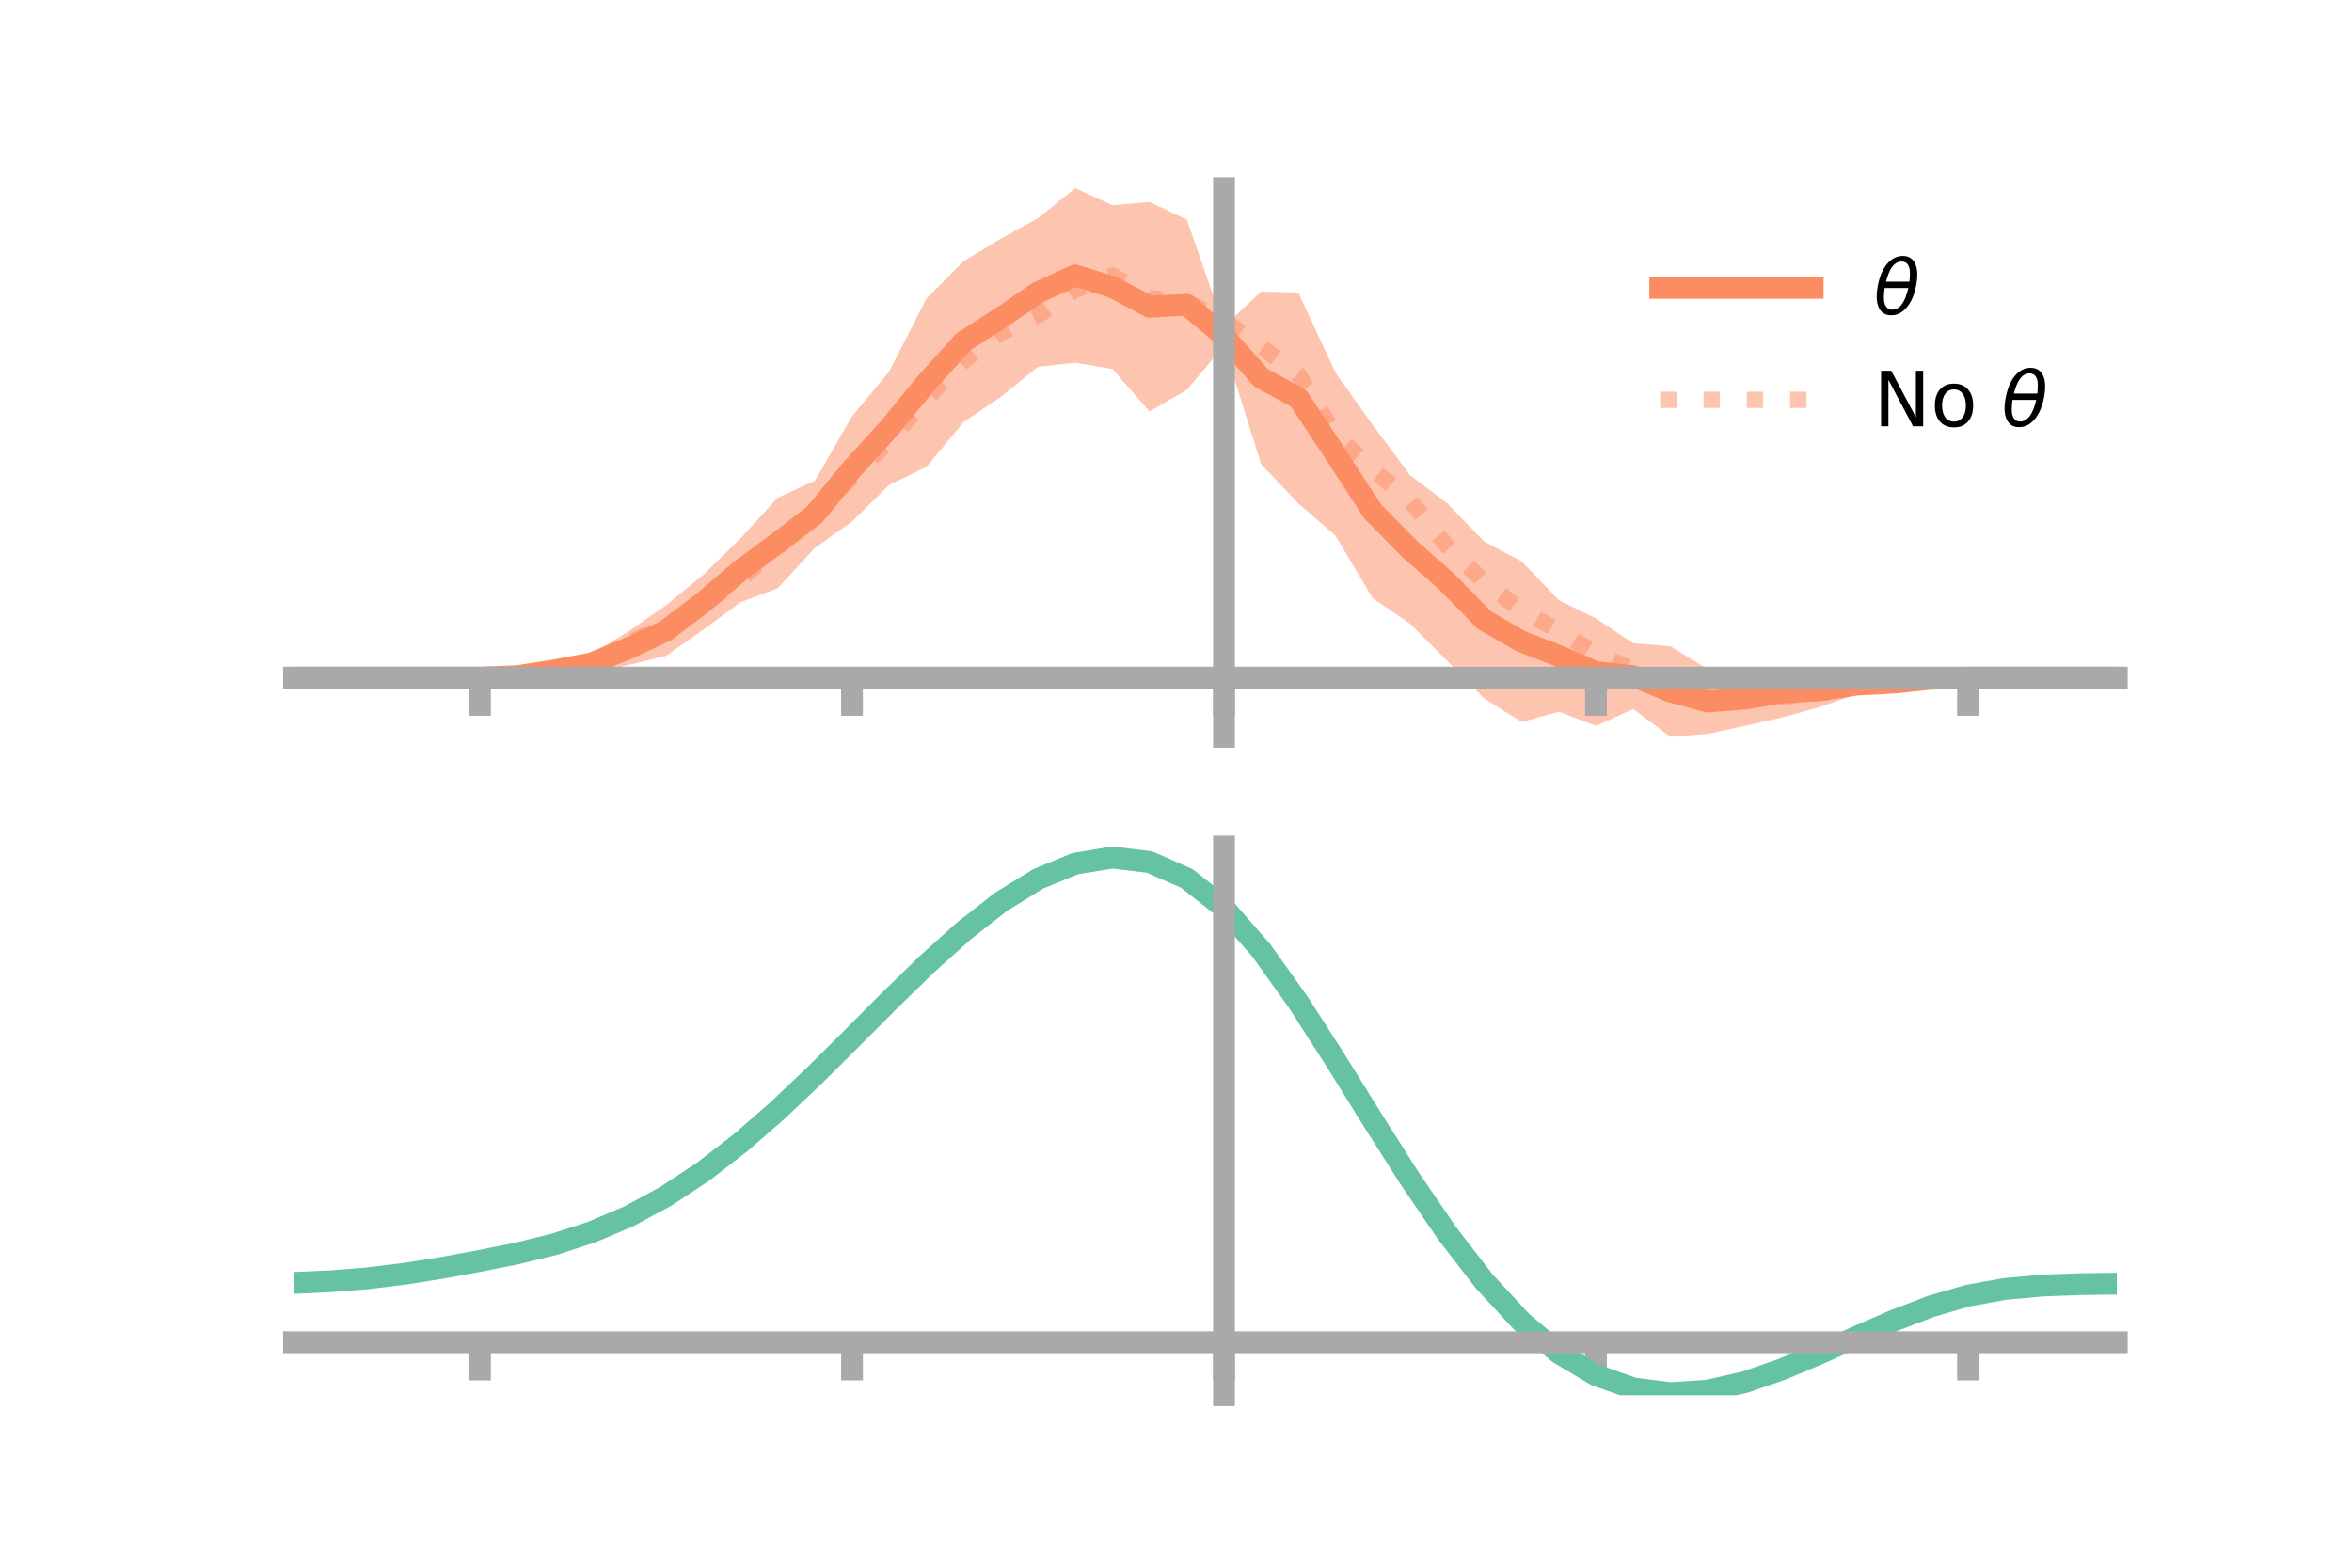 <?xml version="1.0" encoding="utf-8" standalone="no"?>
<!DOCTYPE svg PUBLIC "-//W3C//DTD SVG 1.1//EN"
  "http://www.w3.org/Graphics/SVG/1.1/DTD/svg11.dtd">
<!-- Created with matplotlib (https://matplotlib.org/) -->
<svg height="144pt" version="1.1" viewBox="0 0 216 144" width="216pt" xmlns="http://www.w3.org/2000/svg" xmlns:xlink="http://www.w3.org/1999/xlink">
 <defs>
  <style type="text/css">*{stroke-linecap:butt;stroke-linejoin:round;}</style>
 </defs>
 <g id="figure_1">
  <g id="patch_1">
   <path d="M 0 144 
L 216 144 
L 216 0 
L 0 0 
z
" style="fill:none;"/>
  </g>
  <g id="axes_1">
   <g id="patch_2">
    <path d="M 27 67.68 
L 194.4 67.68 
L 194.4 17.28 
L 27 17.28 
z
" style="fill:none;"/>
   </g>
   <g id="PolyCollection_1">
    <path clip-path="url(#p3eba6fa8b9)" d="M 27 62.243 
L 27 62.243 
L 30.416 62.243 
L 33.833 62.243 
L 37.249 62.243 
L 40.665 62.243 
L 44.082 62.242 
L 47.498 61.951 
L 50.914 61.058 
L 54.331 60.046 
L 57.747 57.983 
L 61.163 55.595 
L 64.58 52.799 
L 67.996 49.468 
L 71.412 45.716 
L 74.829 44.163 
L 78.245 38.244 
L 81.661 34.12 
L 85.078 27.423 
L 88.494 23.995 
L 91.91 21.924 
L 95.327 20.039 
L 98.743 17.28 
L 102.159 18.854 
L 105.576 18.554 
L 108.992 20.168 
L 112.408 29.99 
L 115.824 26.779 
L 119.241 26.884 
L 122.657 34.243 
L 126.073 39.039 
L 129.49 43.636 
L 132.906 46.234 
L 136.322 49.763 
L 139.739 51.557 
L 143.155 55.124 
L 146.571 56.813 
L 149.988 59.085 
L 153.404 59.356 
L 156.82 61.46 
L 160.237 61.662 
L 163.653 61.301 
L 167.069 61.877 
L 170.486 61.998 
L 173.902 62.18 
L 177.318 62.196 
L 180.735 62.243 
L 184.151 62.243 
L 187.567 62.243 
L 190.984 62.243 
L 194.4 62.243 
L 194.4 62.243 
L 194.4 62.243 
L 190.984 62.243 
L 187.567 62.243 
L 184.151 62.243 
L 180.735 62.244 
L 177.318 62.508 
L 173.902 63.229 
L 170.486 63.775 
L 167.069 64.966 
L 163.653 65.905 
L 160.237 66.68 
L 156.82 67.414 
L 153.404 67.68 
L 149.988 65.13 
L 146.571 66.674 
L 143.155 65.374 
L 139.739 66.317 
L 136.322 64.177 
L 132.906 60.699 
L 129.49 57.28 
L 126.073 54.958 
L 122.657 49.219 
L 119.241 46.244 
L 115.824 42.651 
L 112.408 31.752 
L 108.992 35.816 
L 105.576 37.796 
L 102.159 33.892 
L 98.743 33.32 
L 95.327 33.687 
L 91.91 36.464 
L 88.494 38.772 
L 85.078 42.888 
L 81.661 44.539 
L 78.245 47.907 
L 74.829 50.34 
L 71.412 54.038 
L 67.996 55.331 
L 64.58 57.846 
L 61.163 60.251 
L 57.747 61.075 
L 54.331 61.826 
L 50.914 62.104 
L 47.498 62.267 
L 44.082 62.243 
L 40.665 62.243 
L 37.249 62.243 
L 33.833 62.243 
L 30.416 62.243 
L 27 62.243 
z
" style="fill:#fc8d62;fill-opacity:0.5;"/>
   </g>
   <g id="matplotlib.axis_1">
    <g id="xtick_1">
     <g id="line2d_1">
      <defs>
       <path d="M 0 0 
L 0 3.5 
" id="meb53fa8656" style="stroke:#a9a9a9;stroke-width:2;"/>
      </defs>
      <g>
       <use style="fill:#a9a9a9;stroke:#a9a9a9;stroke-width:2;" x="44.082" xlink:href="#meb53fa8656" y="62.243"/>
      </g>
     </g>
    </g>
    <g id="xtick_2">
     <g id="line2d_2">
      <g>
       <use style="fill:#a9a9a9;stroke:#a9a9a9;stroke-width:2;" x="78.245" xlink:href="#meb53fa8656" y="62.243"/>
      </g>
     </g>
    </g>
    <g id="xtick_3">
     <g id="line2d_3">
      <g>
       <use style="fill:#a9a9a9;stroke:#a9a9a9;stroke-width:2;" x="112.408" xlink:href="#meb53fa8656" y="62.243"/>
      </g>
     </g>
    </g>
    <g id="xtick_4">
     <g id="line2d_4">
      <g>
       <use style="fill:#a9a9a9;stroke:#a9a9a9;stroke-width:2;" x="146.571" xlink:href="#meb53fa8656" y="62.243"/>
      </g>
     </g>
    </g>
    <g id="xtick_5">
     <g id="line2d_5">
      <g>
       <use style="fill:#a9a9a9;stroke:#a9a9a9;stroke-width:2;" x="180.735" xlink:href="#meb53fa8656" y="62.243"/>
      </g>
     </g>
    </g>
   </g>
   <g id="matplotlib.axis_2"/>
   <g id="line2d_6">
    <path clip-path="url(#p3eba6fa8b9)" d="M 27 62.243 
L 30.416 62.243 
L 33.833 62.243 
L 37.249 62.243 
L 40.665 62.243 
L 44.082 62.242 
L 47.498 62.109 
L 50.914 61.581 
L 54.331 60.936 
L 57.747 59.529 
L 61.163 57.923 
L 64.58 55.322 
L 67.996 52.399 
L 71.412 49.877 
L 74.829 47.252 
L 78.245 43.075 
L 81.661 39.33 
L 85.078 35.155 
L 88.494 31.383 
L 91.91 29.194 
L 95.327 26.863 
L 98.743 25.3 
L 102.159 26.373 
L 105.576 28.175 
L 108.992 27.992 
L 112.408 30.871 
L 115.824 34.715 
L 119.241 36.564 
L 122.657 41.731 
L 126.073 46.998 
L 129.49 50.458 
L 132.906 53.466 
L 136.322 56.97 
L 139.739 58.937 
L 143.155 60.249 
L 146.571 61.744 
L 149.988 62.107 
L 153.404 63.518 
L 156.82 64.437 
L 160.237 64.171 
L 163.653 63.603 
L 167.069 63.422 
L 170.486 62.886 
L 173.902 62.704 
L 177.318 62.352 
L 180.735 62.243 
L 184.151 62.243 
L 187.567 62.243 
L 190.984 62.243 
L 194.4 62.243 
" style="fill:none;stroke:#fc8d62;stroke-linecap:square;stroke-width:2;"/>
   </g>
   <g id="line2d_7">
    <path clip-path="url(#p3eba6fa8b9)" d="M 27 62.243 
L 30.416 62.243 
L 33.833 62.243 
L 37.249 62.243 
L 40.665 62.243 
L 44.082 62.242 
L 47.498 62.078 
L 50.914 61.8 
L 54.331 60.929 
L 57.747 59.083 
L 61.163 57.431 
L 64.58 55.499 
L 67.996 53.237 
L 71.412 50.251 
L 74.829 47.204 
L 78.245 43.804 
L 81.661 40.498 
L 85.078 36.591 
L 88.494 33.138 
L 91.91 30.552 
L 95.327 28.961 
L 98.743 26.626 
L 102.159 25.3 
L 105.576 27.367 
L 108.992 27.767 
L 112.408 29.433 
L 115.824 31.84 
L 119.241 34.432 
L 122.657 39.933 
L 126.073 43.132 
L 129.49 45.97 
L 132.906 50.173 
L 136.322 53.479 
L 139.739 56.074 
L 143.155 57.952 
L 146.571 60.053 
L 149.988 61.543 
L 153.404 62.691 
L 156.82 63.199 
L 160.237 63.776 
L 163.653 63.954 
L 167.069 63.772 
L 170.486 62.86 
L 173.902 62.478 
L 177.318 62.382 
L 180.735 62.244 
L 184.151 62.243 
L 187.567 62.243 
L 190.984 62.243 
L 194.4 62.243 
" style="fill:none;stroke:#fc8d62;stroke-dasharray:1.5,2.475;stroke-dashoffset:0;stroke-opacity:0.5;stroke-width:1.5;"/>
   </g>
   <g id="patch_3">
    <path d="M 112.408 67.68 
L 112.408 17.28 
" style="fill:none;stroke:#a9a9a9;stroke-linecap:square;stroke-linejoin:miter;stroke-width:2;"/>
   </g>
   <g id="patch_4">
    <path d="M 194.4 67.68 
L 194.4 17.28 
" style="fill:none;"/>
   </g>
   <g id="patch_5">
    <path d="M 27 62.243 
L 194.4 62.243 
" style="fill:none;stroke:#a9a9a9;stroke-linecap:square;stroke-linejoin:miter;stroke-width:2;"/>
   </g>
   <g id="patch_6">
    <path d="M 27 17.28 
L 194.4 17.28 
" style="fill:none;"/>
   </g>
   <g id="legend_1">
    <g id="line2d_8">
     <path d="M 152.47 26.449 
L 166.47 26.449 
" style="fill:none;stroke:#fc8d62;stroke-linecap:square;stroke-width:2;"/>
    </g>
    <g id="line2d_9"/>
    <g id="text_1">
     <!-- $\theta$ -->
     <g transform="translate(172.07 28.899)scale(0.07 -0.07)">
      <defs>
       <path d="M 45.516 34.672 
L 14.453 34.672 
Q 12.359 20.062 14.5 13.875 
Q 17.188 6.25 24.469 6.25 
Q 31.781 6.25 37.359 13.922 
Q 42.234 20.656 45.516 34.672 
z
M 47.016 42.969 
Q 48.344 56.844 46.625 61.719 
Q 43.953 69.438 36.766 69.438 
Q 29.297 69.438 23.828 61.812 
Q 19.531 55.672 16.156 42.969 
z
M 38.188 76.766 
Q 49.906 76.766 54.594 66.406 
Q 59.281 56.109 55.719 37.844 
Q 52.203 19.625 43.453 9.281 
Q 34.766 -1.125 23.047 -1.125 
Q 11.281 -1.125 6.641 9.281 
Q 2 19.625 5.516 37.844 
Q 9.078 56.109 17.719 66.406 
Q 26.422 76.766 38.188 76.766 
z
" id="DejaVuSans-Oblique-952"/>
      </defs>
      <use transform="translate(0 0.234)" xlink:href="#DejaVuSans-Oblique-952"/>
     </g>
    </g>
    <g id="line2d_10">
     <path d="M 152.47 36.724 
L 166.47 36.724 
" style="fill:none;stroke:#fc8d62;stroke-dasharray:1.5,2.475;stroke-dashoffset:0;stroke-opacity:0.5;stroke-width:1.5;"/>
    </g>
    <g id="line2d_11"/>
    <g id="text_2">
     <!-- No $\theta$ -->
     <g transform="translate(172.07 39.174)scale(0.07 -0.07)">
      <defs>
       <path d="M 9.812 72.906 
L 23.094 72.906 
L 55.422 11.922 
L 55.422 72.906 
L 64.984 72.906 
L 64.984 0 
L 51.703 0 
L 19.391 60.984 
L 19.391 0 
L 9.812 0 
z
" id="DejaVuSans-78"/>
       <path d="M 30.609 48.391 
Q 23.391 48.391 19.188 42.75 
Q 14.984 37.109 14.984 27.297 
Q 14.984 17.484 19.156 11.844 
Q 23.344 6.203 30.609 6.203 
Q 37.797 6.203 41.984 11.859 
Q 46.188 17.531 46.188 27.297 
Q 46.188 37.016 41.984 42.703 
Q 37.797 48.391 30.609 48.391 
z
M 30.609 56 
Q 42.328 56 49.016 48.375 
Q 55.719 40.766 55.719 27.297 
Q 55.719 13.875 49.016 6.219 
Q 42.328 -1.422 30.609 -1.422 
Q 18.844 -1.422 12.172 6.219 
Q 5.516 13.875 5.516 27.297 
Q 5.516 40.766 12.172 48.375 
Q 18.844 56 30.609 56 
z
" id="DejaVuSans-111"/>
       <path id="DejaVuSans-32"/>
      </defs>
      <use transform="translate(0 0.234)" xlink:href="#DejaVuSans-78"/>
      <use transform="translate(74.805 0.234)" xlink:href="#DejaVuSans-111"/>
      <use transform="translate(135.986 0.234)" xlink:href="#DejaVuSans-32"/>
      <use transform="translate(167.773 0.234)" xlink:href="#DejaVuSans-Oblique-952"/>
     </g>
    </g>
   </g>
  </g>
  <g id="axes_2">
   <g id="patch_7">
    <path d="M 27 128.16 
L 194.4 128.16 
L 194.4 77.76 
L 27 77.76 
z
" style="fill:none;"/>
   </g>
   <g id="PolyCollection_2">
    <path clip-path="url(#pe6ca577ad5)" d="M 27 117.945 
L 27 117.739 
L 30.416 117.586 
L 33.833 117.3 
L 37.249 116.868 
L 40.665 116.306 
L 44.082 115.658 
L 47.498 114.953 
L 50.914 114.091 
L 54.331 112.96 
L 57.747 111.478 
L 61.163 109.597 
L 64.58 107.299 
L 67.996 104.602 
L 71.412 101.557 
L 74.829 98.243 
L 78.245 94.766 
L 81.661 91.251 
L 85.078 87.84 
L 88.494 84.687 
L 91.91 81.947 
L 95.327 79.78 
L 98.743 78.336 
L 102.159 77.76 
L 105.576 78.181 
L 108.992 79.713 
L 112.408 82.452 
L 115.824 86.418 
L 119.241 91.291 
L 122.657 96.702 
L 126.073 102.302 
L 129.49 107.779 
L 132.906 112.872 
L 136.322 117.371 
L 139.739 121.129 
L 143.155 124.053 
L 146.571 126.111 
L 149.988 127.328 
L 153.404 127.771 
L 156.82 127.545 
L 160.237 126.778 
L 163.653 125.61 
L 167.069 124.191 
L 170.486 122.67 
L 173.902 121.189 
L 177.318 119.885 
L 180.735 118.887 
L 184.151 118.274 
L 187.567 117.967 
L 190.984 117.847 
L 194.4 117.802 
L 194.4 118.016 
L 194.4 118.016 
L 190.984 118.071 
L 187.567 118.2 
L 184.151 118.51 
L 180.735 119.122 
L 177.318 120.121 
L 173.902 121.436 
L 170.486 122.94 
L 167.069 124.493 
L 163.653 125.945 
L 160.237 127.139 
L 156.82 127.925 
L 153.404 128.16 
L 149.988 127.725 
L 146.571 126.53 
L 143.155 124.522 
L 139.739 121.686 
L 136.322 118.056 
L 132.906 113.714 
L 129.49 108.8 
L 126.073 103.51 
L 122.657 98.098 
L 119.241 92.865 
L 115.824 88.149 
L 112.408 84.311 
L 108.992 81.665 
L 105.576 80.185 
L 102.159 79.775 
L 98.743 80.322 
L 95.327 81.697 
L 91.91 83.762 
L 88.494 86.371 
L 85.078 89.373 
L 81.661 92.619 
L 78.245 95.965 
L 74.829 99.279 
L 71.412 102.441 
L 67.996 105.353 
L 64.58 107.941 
L 61.163 110.153 
L 57.747 111.969 
L 54.331 113.399 
L 50.914 114.487 
L 47.498 115.311 
L 44.082 115.978 
L 40.665 116.589 
L 37.249 117.116 
L 33.833 117.522 
L 30.416 117.794 
L 27 117.945 
z
" style="fill:#66c2a5;fill-opacity:0.5;"/>
   </g>
   <g id="matplotlib.axis_3">
    <g id="xtick_6">
     <g id="line2d_12">
      <g>
       <use style="fill:#a9a9a9;stroke:#a9a9a9;stroke-width:2;" x="44.082" xlink:href="#meb53fa8656" y="123.293"/>
      </g>
     </g>
    </g>
    <g id="xtick_7">
     <g id="line2d_13">
      <g>
       <use style="fill:#a9a9a9;stroke:#a9a9a9;stroke-width:2;" x="78.245" xlink:href="#meb53fa8656" y="123.293"/>
      </g>
     </g>
    </g>
    <g id="xtick_8">
     <g id="line2d_14">
      <g>
       <use style="fill:#a9a9a9;stroke:#a9a9a9;stroke-width:2;" x="112.408" xlink:href="#meb53fa8656" y="123.293"/>
      </g>
     </g>
    </g>
    <g id="xtick_9">
     <g id="line2d_15">
      <g>
       <use style="fill:#a9a9a9;stroke:#a9a9a9;stroke-width:2;" x="146.571" xlink:href="#meb53fa8656" y="123.293"/>
      </g>
     </g>
    </g>
    <g id="xtick_10">
     <g id="line2d_16">
      <g>
       <use style="fill:#a9a9a9;stroke:#a9a9a9;stroke-width:2;" x="180.735" xlink:href="#meb53fa8656" y="123.293"/>
      </g>
     </g>
    </g>
   </g>
   <g id="matplotlib.axis_4"/>
   <g id="line2d_17">
    <path clip-path="url(#pe6ca577ad5)" d="M 27 117.842 
L 30.416 117.69 
L 33.833 117.411 
L 37.249 116.992 
L 40.665 116.447 
L 44.082 115.818 
L 47.498 115.132 
L 50.914 114.289 
L 54.331 113.179 
L 57.747 111.724 
L 61.163 109.875 
L 64.58 107.62 
L 67.996 104.978 
L 71.412 101.999 
L 74.829 98.761 
L 78.245 95.366 
L 81.661 91.935 
L 85.078 88.607 
L 88.494 85.529 
L 91.91 82.855 
L 95.327 80.738 
L 98.743 79.329 
L 102.159 78.768 
L 105.576 79.183 
L 108.992 80.689 
L 112.408 83.382 
L 115.824 87.283 
L 119.241 92.078 
L 122.657 97.4 
L 126.073 102.906 
L 129.49 108.289 
L 132.906 113.293 
L 136.322 117.714 
L 139.739 121.408 
L 143.155 124.287 
L 146.571 126.321 
L 149.988 127.526 
L 153.404 127.966 
L 156.82 127.735 
L 160.237 126.959 
L 163.653 125.777 
L 167.069 124.342 
L 170.486 122.805 
L 173.902 121.312 
L 177.318 120.003 
L 180.735 119.004 
L 184.151 118.392 
L 187.567 118.084 
L 190.984 117.959 
L 194.4 117.909 
" style="fill:none;stroke:#66c2a5;stroke-linecap:square;stroke-width:2;"/>
   </g>
   <g id="patch_8">
    <path d="M 112.408 128.16 
L 112.408 77.76 
" style="fill:none;stroke:#a9a9a9;stroke-linecap:square;stroke-linejoin:miter;stroke-width:2;"/>
   </g>
   <g id="patch_9">
    <path d="M 194.4 128.16 
L 194.4 77.76 
" style="fill:none;"/>
   </g>
   <g id="patch_10">
    <path d="M 27 123.293 
L 194.4 123.293 
" style="fill:none;stroke:#a9a9a9;stroke-linecap:square;stroke-linejoin:miter;stroke-width:2;"/>
   </g>
   <g id="patch_11">
    <path d="M 27 77.76 
L 194.4 77.76 
" style="fill:none;"/>
   </g>
  </g>
 </g>
 <defs>
  <clipPath id="p3eba6fa8b9">
   <rect height="50.4" width="167.4" x="27" y="17.28"/>
  </clipPath>
  <clipPath id="pe6ca577ad5">
   <rect height="50.4" width="167.4" x="27" y="77.76"/>
  </clipPath>
 </defs>
</svg>
